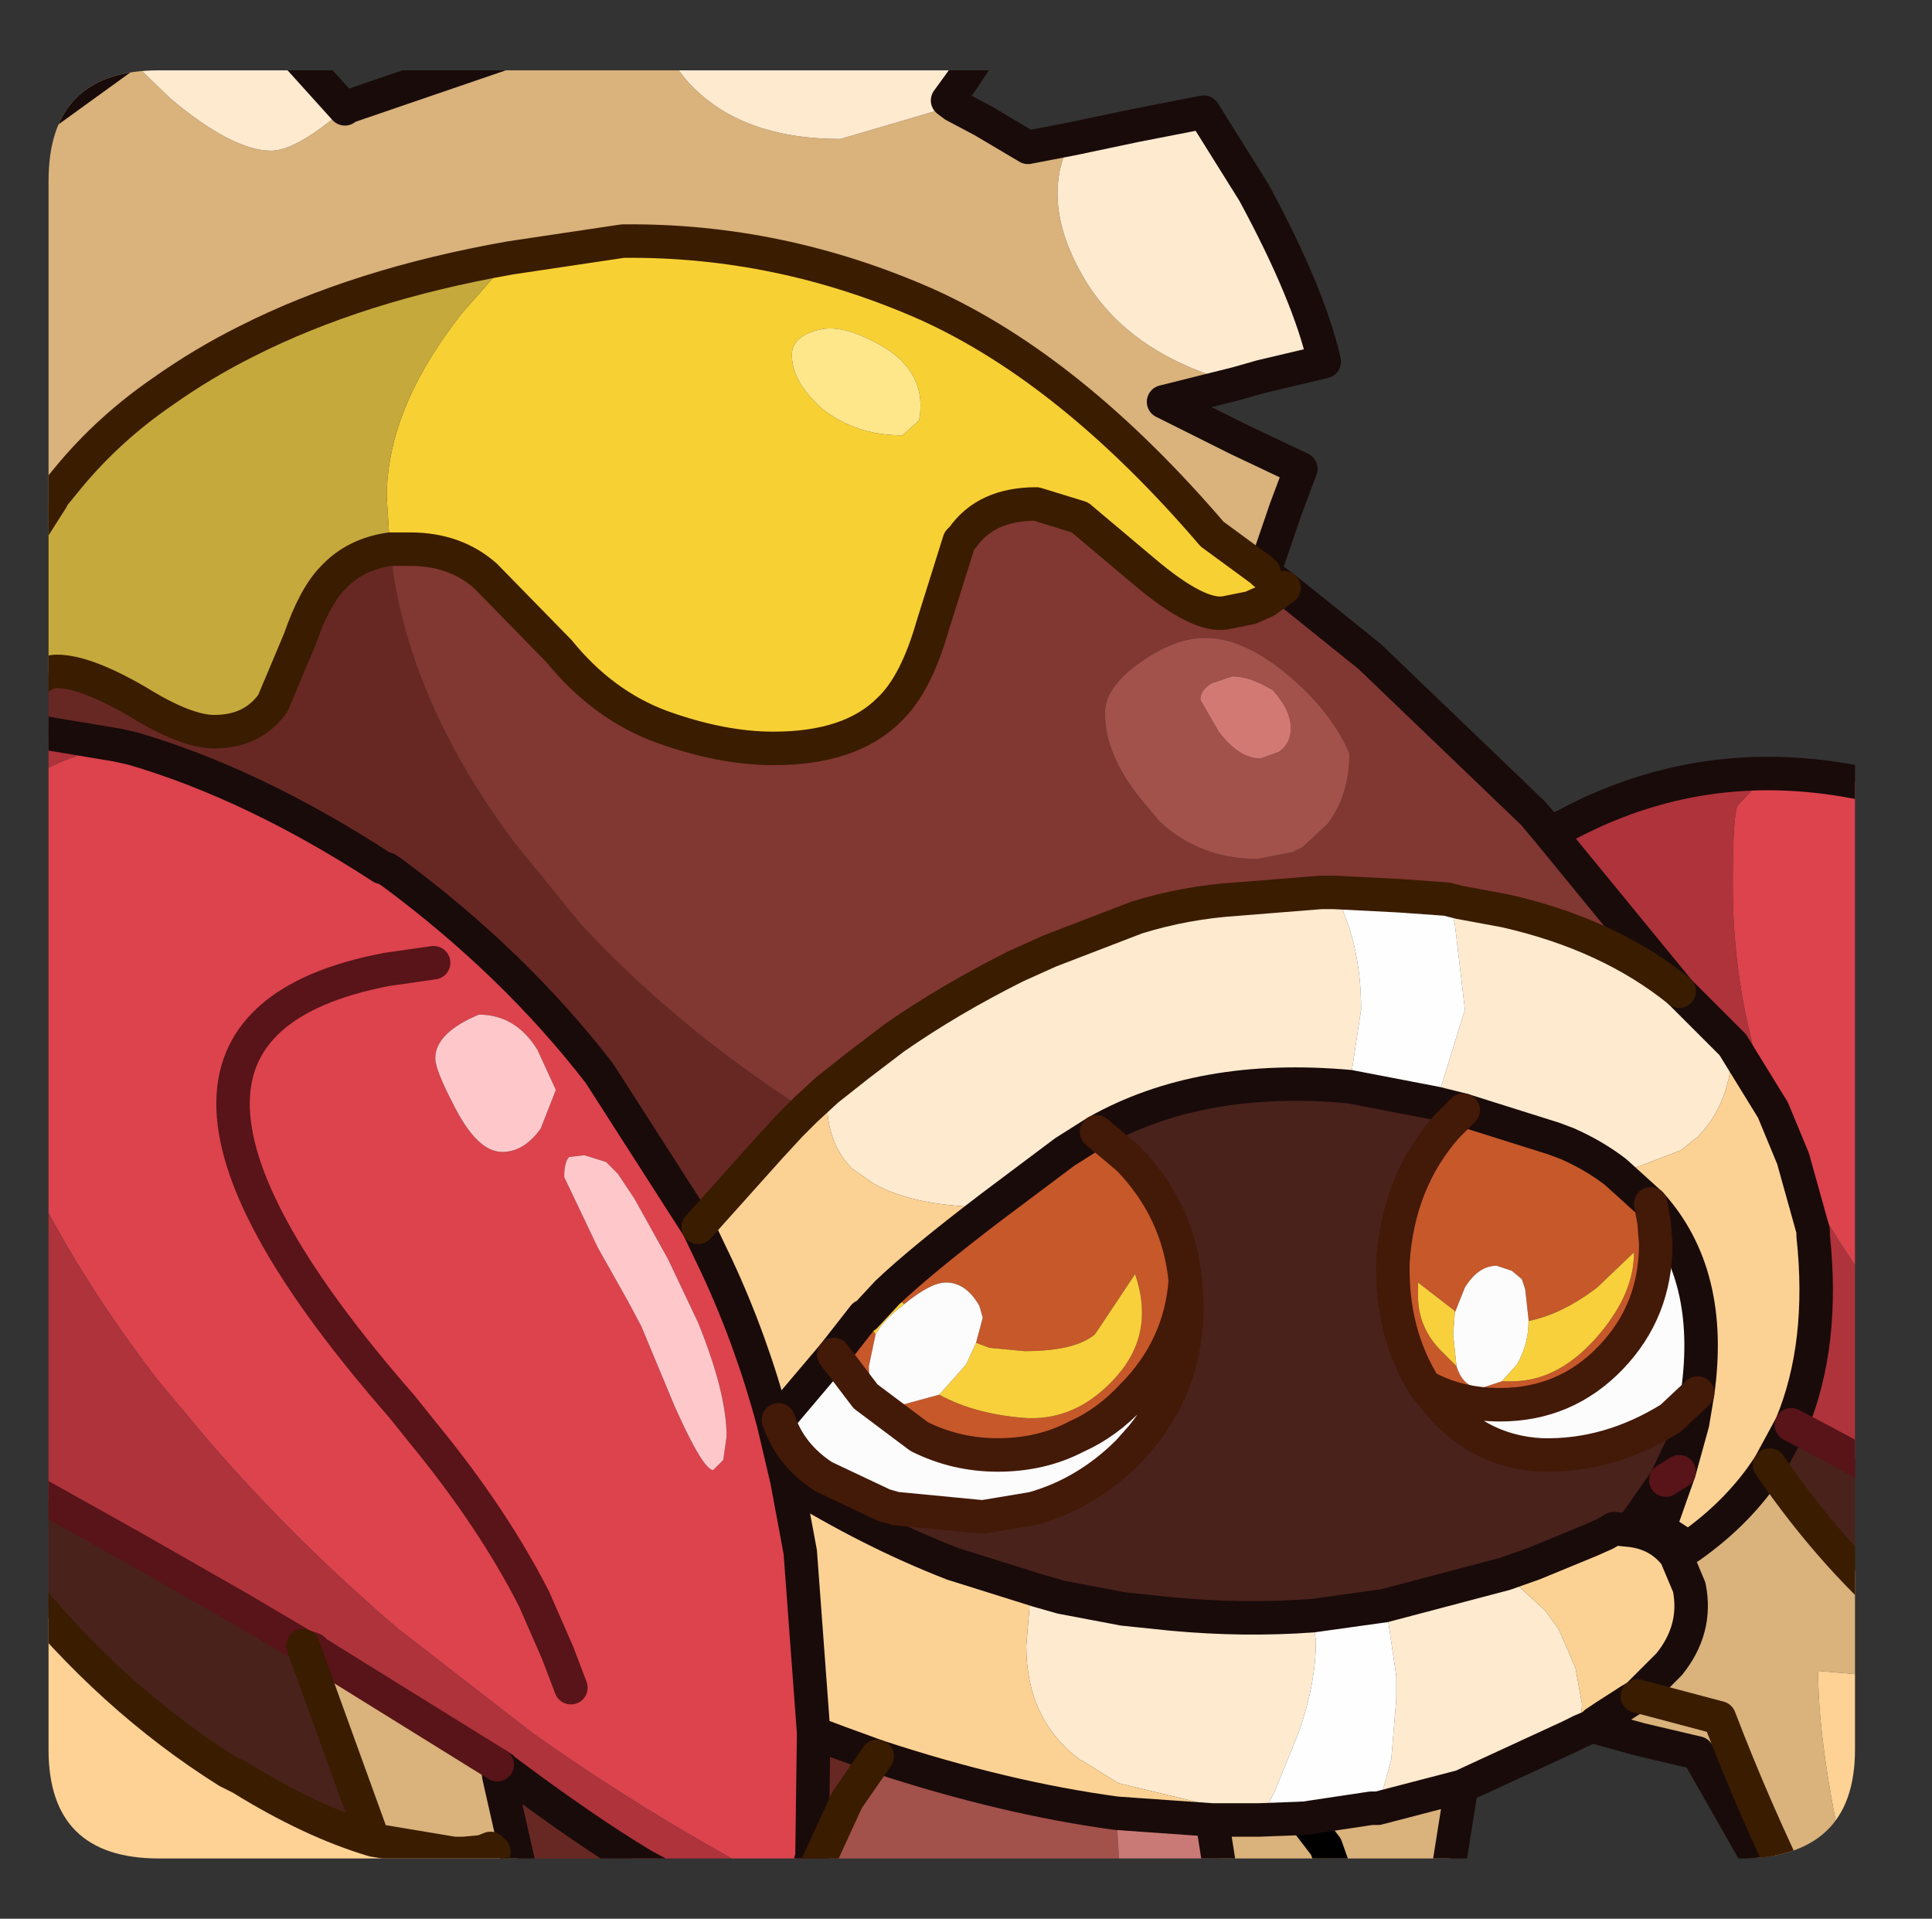 <?xml version="1.0" encoding="UTF-8" standalone="no"?>
<svg xmlns:ffdec="https://www.free-decompiler.com/flash" xmlns:xlink="http://www.w3.org/1999/xlink" ffdec:objectType="frame" height="57.3px" width="57.7px" xmlns="http://www.w3.org/2000/svg">
  <rect width="100%" height="100%" fill="#333333" stroke="none"/>
  <g transform="matrix(1.0, 0.0, 0.0, 1.0, 1.45, 2.1)">
    <clipPath id="clipPath0" transform="matrix(1.0, 0.0, 0.0, 1.0, 0.0, 0.0)">
      <path d="M50.5 0.0 Q53.95 0.0 53.95 3.3 L53.95 50.15 Q53.95 53.4 50.5 53.4 L3.3 53.4 Q0.0 53.4 0.0 50.15 L0.0 3.3 Q0.0 0.0 3.3 0.0 L50.5 0.0" fill="#000000" fill-rule="evenodd" stroke="none"/>
    </clipPath>
    <g clip-path="url(#clipPath0)">
      <use ffdec:characterId="2" height="57.3" transform="matrix(1.0, 0.0, 0.0, 1.0, -1.45, -2.1)" width="57.7" xlink:href="#shape1"/>
    </g>
    <use ffdec:characterId="3" height="53.4" transform="matrix(1.0, 0.0, 0.0, 1.0, 0.0, 0.0)" width="53.95" xlink:href="#shape2"/>
  </g>
  <defs>
    <g id="shape1" transform="matrix(1.0, 0.0, 0.0, 1.0, 1.45, 2.1)">
      <path d="M18.05 -1.6 Q18.4 -0.45 19.1 0.35 20.65 2.05 23.65 2.05 L27.05 1.05 27.9 1.5 29.25 2.3 30.55 2.05 Q29.55 3.9 30.95 6.25 32.3 8.5 35.5 9.35 L33.3 9.9 35.5 11.0 37.4 11.9 36.95 13.1 36.3 15.0 36.25 14.95 34.75 13.85 Q30.55 8.95 26.25 7.0 21.85 5.05 17.15 5.1 L13.8 5.6 Q9.25 6.4 5.9 8.1 4.6 8.75 3.4 9.6 1.8 10.7 0.6 12.15 L0.15 12.7 0.1 12.8 -0.95 14.45 -0.95 1.9 2.3 -0.45 3.65 0.85 Q5.5 2.4 6.65 2.4 7.4 2.4 8.85 1.15 L8.9 1.1 14.45 -0.8 14.45 -0.9 14.6 -1.6 18.05 -1.6 M47.25 43.6 L48.3 42.1 48.7 41.85 48.1 43.55 48.95 44.1 49.0 44.1 Q50.5 43.05 51.4 41.65 53.35 44.5 55.75 46.5 L55.75 48.05 52.85 47.8 Q52.85 49.65 53.4 52.4 L54.0 54.7 52.3 54.7 Q50.95 51.95 49.9 49.2 L47.45 48.55 49.9 49.2 Q50.95 51.95 52.3 54.7 L51.8 54.7 51.5 54.2 49.25 50.25 47.55 49.85 46.1 49.45 46.2 49.35 46.5 49.15 47.2 48.7 47.45 48.55 48.4 47.6 Q49.25 46.55 49.0 45.3 L48.6 44.35 Q48.1 43.7 47.25 43.6 M9.7 52.85 L7.6 47.05 7.9 47.15 8.0 47.25 13.4 50.6 13.45 50.95 14.05 53.6 13.9 53.75 13.3 53.2 13.2 53.1 12.95 53.2 12.4 53.25 12.1 53.25 9.7 52.85 M39.7 51.9 L42.2 51.25 41.65 54.7 38.05 54.7 38.45 53.9 38.15 53.05 37.5 52.2 38.15 53.05 38.45 53.9 38.05 54.7 35.2 54.7 35.1 54.35 35.05 54.15 34.75 52.25 36.15 52.25 37.5 52.2 39.5 51.9 39.7 51.9 M0.1 54.7 L-0.95 54.7 -0.95 53.05 0.1 54.7" fill="#dab37c" fill-rule="evenodd" stroke="none"/>
      <path d="M18.05 -1.6 L26.25 -1.6 27.95 -0.7 27.25 0.35 26.85 0.9 27.05 1.05 23.65 2.05 Q20.65 2.05 19.1 0.35 18.4 -0.45 18.05 -1.6 M8.85 1.15 Q7.4 2.4 6.65 2.4 5.5 2.4 3.65 0.85 L2.3 -0.45 4.35 -1.6 6.25 -1.6 7.0 -0.9 8.85 1.15 M35.5 9.35 Q32.3 8.5 30.95 6.25 29.55 3.9 30.55 2.05 L32.45 1.65 34.5 1.25 36.0 3.65 Q37.65 6.7 38.1 8.7 L36.2 9.15 35.5 9.35 M23.25 30.45 L24.2 29.7 25.25 28.9 Q26.9 27.75 28.9 26.75 L29.9 26.3 32.5 25.3 Q33.95 24.85 35.5 24.75 L38.0 24.55 38.4 24.55 Q39.2 26.05 39.2 28.05 L38.85 30.35 Q34.4 29.95 31.3 31.7 L30.35 32.3 28.15 33.95 Q25.9 33.95 24.65 33.25 L24.0 32.8 Q23.25 32.05 23.25 30.8 L23.25 30.45 M41.75 24.75 L42.15 24.85 43.5 25.1 Q46.6 25.8 48.7 27.5 L50.3 29.1 Q50.25 30.85 49.25 31.85 L48.75 32.25 47.45 32.75 46.8 32.9 Q46.15 32.4 45.35 32.05 L44.95 31.9 42.25 31.05 41.45 30.85 41.45 30.8 42.3 28.05 42.0 25.5 41.9 25.1 41.8 24.8 41.75 24.75 M29.55 45.4 L30.25 45.6 32.1 45.95 33.55 46.1 Q35.7 46.3 37.75 46.15 L37.85 46.9 Q37.85 48.15 37.35 49.6 L36.6 51.45 36.35 51.9 34.65 51.8 31.95 51.15 30.9 50.5 30.8 50.45 Q29.2 49.25 29.2 47.05 L29.3 45.85 29.55 45.4 M39.9 45.85 L43.5 44.9 44.7 46.0 45.1 46.55 45.6 47.7 45.8 48.8 45.75 49.35 45.75 49.6 45.45 49.75 42.2 51.25 39.7 51.9 40.1 50.45 40.25 48.65 40.25 47.95 40.0 46.25 39.9 45.85" fill="#ffebd0" fill-rule="evenodd" stroke="none"/>
      <path d="M51.35 21.0 Q53.4 21.0 55.6 21.65 L55.75 21.7 55.75 38.05 Q53.45 35.3 52.1 32.5 L51.5 31.05 Q50.3 27.8 50.3 24.35 50.3 22.2 50.45 21.95 L51.35 21.0 M21.65 40.4 L22.05 42.1 22.45 44.25 22.85 49.65 22.8 53.35 22.45 54.5 Q18.1 52.25 14.45 49.65 L10.45 46.55 Q7.35 43.9 4.8 40.95 L3.25 39.1 Q0.6 35.65 -0.95 32.2 L-0.95 21.45 -0.45 21.1 Q0.4 20.5 2.05 20.15 L2.5 20.25 Q6.1 21.3 9.95 23.8 L10.1 23.85 10.25 23.95 Q13.9 26.65 16.45 29.95 L19.4 34.55 19.95 35.7 Q21.0 37.95 21.65 40.4 M16.0 32.4 L15.55 32.45 Q15.4 32.6 15.4 33.05 L16.4 35.15 17.3 36.75 17.7 37.5 18.7 39.9 Q19.55 41.8 19.85 41.8 L20.15 41.5 20.25 40.8 Q20.25 39.5 19.4 37.4 L18.5 35.5 17.5 33.7 17.0 32.95 16.65 32.6 16.0 32.4 M14.6 29.25 Q13.95 28.2 12.85 28.2 11.55 28.75 11.55 29.5 11.55 29.85 12.1 30.9 12.8 32.3 13.55 32.3 14.2 32.3 14.7 31.6 L15.15 30.45 14.6 29.25 M15.6 48.3 L15.2 47.25 14.5 45.65 Q13.25 43.2 11.15 40.65 L10.55 39.9 Q0.7 28.65 10.1 26.85 L11.5 26.65 10.1 26.85 Q0.7 28.65 10.55 39.9 L11.15 40.65 Q13.25 43.2 14.5 45.65 L15.2 47.25 15.6 48.3" fill="#dd434d" fill-rule="evenodd" stroke="none"/>
      <path d="M36.9 15.45 L39.45 17.5 44.35 22.2 44.85 22.8 48.7 27.5 Q46.6 25.8 43.5 25.1 L42.15 24.85 41.75 24.75 40.35 24.65 38.4 24.55 38.0 24.55 35.5 24.75 Q33.95 24.85 32.5 25.3 L29.9 26.3 28.9 26.75 Q26.9 27.75 25.25 28.9 L24.2 29.7 23.25 30.45 22.6 31.05 Q18.7 28.55 15.85 25.45 L13.9 23.05 Q10.65 18.7 10.2 14.3 L10.8 14.3 Q12.15 14.3 13.05 15.1 L15.25 17.35 Q16.55 18.95 18.3 19.6 20.1 20.25 21.65 20.25 23.95 20.25 25.1 19.1 25.9 18.35 26.4 16.6 L27.2 14.05 27.3 13.95 Q28.0 12.95 29.5 12.95 L30.8 13.35 32.7 14.95 Q34.35 16.35 35.15 16.2 L35.9 16.05 36.35 15.85 36.9 15.45 M34.55 16.95 Q33.65 16.95 32.65 17.65 31.55 18.4 31.55 19.2 31.55 20.45 32.65 21.8 L33.2 22.45 Q34.4 23.55 36.1 23.55 L37.15 23.35 37.45 23.2 38.2 22.5 Q38.85 21.65 38.85 20.4 38.4 19.35 37.4 18.4 35.85 16.95 34.55 16.95 M17.75 53.6 L18.4 53.95 19.35 54.7 17.75 54.7 17.75 53.6" fill="#823732" fill-rule="evenodd" stroke="none"/>
      <path d="M51.35 21.0 L50.45 21.95 Q50.3 22.2 50.3 24.35 50.3 27.8 51.5 31.05 L50.3 29.1 48.7 27.5 44.85 22.8 Q47.95 21.0 51.35 21.0 M52.1 32.5 Q53.45 35.3 55.75 38.05 L55.75 42.45 55.6 42.35 53.0 40.95 52.05 40.45 Q53.05 38.05 52.7 34.8 L52.7 34.65 52.1 32.5 M48.3 42.1 L49.1 40.4 48.7 41.85 48.3 42.1 M-0.95 19.65 L2.05 20.15 Q0.4 20.5 -0.45 21.1 L-0.95 21.45 -0.95 19.65 M7.6 47.05 L5.65 45.9 2.5 44.1 -0.45 42.45 -0.95 42.25 -0.95 32.2 Q0.6 35.65 3.25 39.1 L4.8 40.95 Q7.35 43.9 10.45 46.55 L14.45 49.65 Q18.1 52.25 22.45 54.5 L22.25 54.7 20.05 54.7 19.4 54.45 18.4 53.95 17.75 53.6 Q16.0 52.55 13.6 50.75 L13.55 50.7 13.4 50.6 8.0 47.25 7.9 47.15 7.6 47.05" fill="#af333b" fill-rule="evenodd" stroke="none"/>
      <path d="M51.5 31.05 L52.1 32.5 52.7 34.65 52.7 34.8 Q53.05 38.05 52.05 40.45 L51.4 41.65 Q50.5 43.05 49.0 44.1 L48.95 44.1 48.1 43.55 48.7 41.85 49.1 40.4 49.25 39.5 Q49.75 35.95 47.85 33.85 L46.8 32.9 47.45 32.75 48.75 32.25 49.25 31.85 Q50.25 30.85 50.3 29.1 L51.5 31.05 M22.6 31.05 L23.25 30.45 23.25 30.8 Q23.25 32.05 24.0 32.8 L24.65 33.25 Q25.9 33.95 28.15 33.95 26.05 35.55 25.05 36.5 L24.4 37.2 24.35 37.2 23.45 38.35 21.8 40.3 21.65 40.4 Q21.0 37.95 19.95 35.7 L19.4 34.55 21.55 32.15 22.15 31.5 22.6 31.05 M22.05 42.1 Q24.55 43.65 27.0 44.6 L29.55 45.4 29.3 45.85 29.2 47.05 Q29.2 49.25 30.8 50.45 L30.9 50.5 31.95 51.15 34.65 51.8 36.35 51.9 37.15 51.9 37.25 51.9 39.5 51.9 37.5 52.2 36.15 52.25 34.75 52.25 31.9 52.05 Q28.55 51.6 24.75 50.35 L23.65 49.95 22.85 49.65 22.45 44.25 22.05 42.1 M43.5 44.9 L44.35 44.6 46.05 43.9 46.5 43.7 46.75 43.55 47.25 43.6 Q48.1 43.7 48.6 44.35 L49.0 45.3 Q49.25 46.55 48.4 47.6 L47.45 48.55 47.2 48.7 46.5 49.15 46.2 49.35 46.1 49.45 45.75 49.6 45.75 49.35 45.8 48.8 45.6 47.7 45.1 46.55 44.7 46.0 43.5 44.9" fill="#fcd395" fill-rule="evenodd" stroke="none"/>
      <path d="M38.4 24.55 L40.35 24.65 41.75 24.75 41.8 24.8 41.9 25.1 42.0 25.5 42.3 28.05 41.45 30.8 41.45 30.85 38.85 30.35 39.2 28.05 Q39.2 26.05 38.4 24.55 M37.75 46.15 L39.9 45.85 40.0 46.25 40.25 47.95 40.25 48.65 40.1 50.45 39.7 51.9 39.5 51.9 37.25 51.9 37.15 51.9 36.35 51.9 36.6 51.45 37.35 49.6 Q37.85 48.15 37.85 46.9 L37.75 46.15" fill="#ffffff" fill-rule="evenodd" stroke="none"/>
      <path d="M42.25 31.05 L44.95 31.9 45.35 32.05 Q46.15 32.4 46.8 32.9 L47.85 33.85 47.95 34.4 48.0 35.05 Q48.0 37.05 46.65 38.45 45.3 39.85 43.35 39.85 42.1 39.85 41.1 39.3 40.1 37.7 40.15 35.6 40.3 33.2 41.75 31.55 L42.25 31.05 M44.2 37.35 L44.2 37.3 44.1 36.4 44.0 36.1 43.7 35.85 43.25 35.7 Q42.7 35.7 42.3 36.35 L42.0 37.1 42.0 37.05 40.9 36.2 40.9 36.6 Q40.9 37.55 41.6 38.25 L42.05 38.7 Q42.25 39.35 42.8 39.35 L43.4 39.15 43.7 39.15 Q45.15 39.15 46.35 37.7 47.35 36.5 47.35 35.3 L46.25 36.35 Q45.2 37.15 44.2 37.35 M31.3 31.7 L32.25 32.5 Q33.75 34.05 33.95 36.15 33.8 38.15 32.35 39.6 31.6 40.4 30.7 40.8 29.65 41.35 28.35 41.35 27.1 41.35 26.0 40.8 L24.4 39.6 23.45 38.35 24.35 37.2 24.7 37.75 24.5 38.7 Q24.5 39.25 24.65 39.45 24.85 39.85 25.5 39.85 L26.6 39.55 Q27.7 40.15 29.25 40.25 30.75 40.3 31.9 39.0 33.05 37.7 32.45 35.95 L31.25 37.75 Q30.65 38.25 29.15 38.25 L28.1 38.15 27.7 38.0 27.9 37.25 27.8 36.9 Q27.4 36.2 26.8 36.2 26.35 36.2 25.55 36.85 L25.45 36.75 25.05 36.5 Q26.05 35.55 28.15 33.95 L30.35 32.3 31.3 31.7" fill="#c7582a" fill-rule="evenodd" stroke="none"/>
      <path d="M42.25 31.05 L41.75 31.55 Q40.3 33.2 40.15 35.6 40.1 37.7 41.1 39.3 L41.35 39.6 Q42.6 41.25 44.6 41.35 46.6 41.4 48.45 40.25 L49.25 39.5 49.1 40.4 48.3 42.1 47.25 43.6 46.75 43.55 46.5 43.7 46.05 43.9 44.35 44.6 43.5 44.9 39.9 45.85 37.75 46.15 Q35.7 46.3 33.55 46.1 L32.1 45.95 30.25 45.6 29.55 45.4 27.0 44.6 Q24.55 43.65 22.05 42.1 L21.65 40.4 21.8 40.3 Q22.15 41.35 23.15 42.0 L24.95 42.85 25.3 42.95 27.9 43.2 29.4 42.95 Q31.0 42.5 32.25 41.25 L32.65 40.8 Q34.0 39.15 34.0 36.85 L33.95 36.15 Q33.75 34.05 32.25 32.5 L31.3 31.7 Q34.4 29.95 38.85 30.35 L41.45 30.85 42.25 31.05 M51.4 41.65 L52.05 40.45 53.0 40.95 55.6 42.35 55.75 42.45 55.75 46.5 Q53.35 44.5 51.4 41.65 M-0.95 42.25 L-0.45 42.45 2.5 44.1 5.65 45.9 7.6 47.05 9.7 52.85 Q7.85 52.3 5.75 51.0 L5.35 50.8 Q1.85 48.6 -0.95 45.1 L-0.95 42.25" fill="#49221b" fill-rule="evenodd" stroke="none"/>
      <path d="M42.0 37.1 L41.95 37.75 42.05 38.7 41.6 38.25 Q40.9 37.55 40.9 36.6 L40.9 36.2 42.0 37.05 42.0 37.1 M43.4 39.15 L43.85 38.65 Q44.2 38.05 44.2 37.35 45.2 37.15 46.25 36.35 L47.35 35.3 Q47.35 36.5 46.35 37.7 45.15 39.15 43.7 39.15 L43.4 39.15 M25.05 36.5 L25.45 36.75 25.55 36.85 25.5 36.9 Q24.95 37.3 24.7 37.75 L24.35 37.2 24.4 37.2 25.05 36.5 M27.7 38.0 L28.1 38.15 29.15 38.25 Q30.65 38.25 31.25 37.75 L32.45 35.95 Q33.05 37.7 31.9 39.0 30.75 40.3 29.25 40.25 27.7 40.15 26.6 39.55 L27.4 38.65 27.7 38.0" fill="#f9d13b" fill-rule="evenodd" stroke="none"/>
      <path d="M41.1 39.3 Q42.1 39.85 43.35 39.85 45.3 39.85 46.65 38.45 48.0 37.05 48.0 35.05 L47.95 34.4 47.85 33.85 Q49.75 35.95 49.25 39.5 L48.45 40.25 Q46.6 41.4 44.6 41.35 42.6 41.25 41.35 39.6 L41.1 39.3 M42.0 37.1 L42.3 36.35 Q42.7 35.7 43.25 35.7 L43.7 35.85 44.0 36.1 44.1 36.4 44.2 37.3 44.2 37.35 Q44.2 38.05 43.85 38.65 L43.4 39.15 42.8 39.35 Q42.25 39.35 42.05 38.7 L41.95 37.75 42.0 37.1 M33.95 36.15 L34.0 36.85 Q34.0 39.15 32.65 40.8 L32.25 41.25 Q31.0 42.5 29.4 42.95 L27.9 43.2 25.3 42.95 24.95 42.85 23.15 42.0 Q22.15 41.35 21.8 40.3 L23.45 38.35 24.4 39.6 26.0 40.8 Q27.1 41.35 28.35 41.35 29.65 41.35 30.7 40.8 31.6 40.4 32.35 39.6 33.8 38.15 33.95 36.15 M25.55 36.85 Q26.35 36.2 26.8 36.2 27.4 36.2 27.8 36.9 L27.9 37.25 27.7 38.0 27.4 38.65 26.6 39.55 25.5 39.85 Q24.85 39.85 24.65 39.45 24.5 39.25 24.5 38.7 L24.7 37.75 Q24.95 37.3 25.5 36.9 L25.55 36.85" fill="#fdfdfd" fill-rule="evenodd" stroke="none"/>
      <path d="M54.0 54.7 L53.4 52.4 Q52.85 49.65 52.85 47.8 L55.75 48.05 55.75 54.7 54.0 54.7 M-0.95 45.1 Q1.85 48.6 5.35 50.8 L5.75 51.0 Q7.85 52.3 9.7 52.85 L12.1 53.25 12.4 53.25 12.95 53.2 13.2 53.1 13.3 53.2 13.9 53.75 12.8 54.7 0.1 54.7 -0.95 53.05 -0.95 45.1" fill="#ffd396" fill-rule="evenodd" stroke="none"/>
      <path d="M14.6 29.25 L15.15 30.45 14.7 31.6 Q14.2 32.3 13.55 32.3 12.8 32.3 12.1 30.9 11.55 29.85 11.55 29.5 11.55 28.75 12.85 28.2 13.95 28.2 14.6 29.25 M16.0 32.4 L16.65 32.6 17.0 32.95 17.5 33.7 18.5 35.5 19.4 37.4 Q20.25 39.5 20.25 40.8 L20.15 41.5 19.85 41.8 Q19.55 41.8 18.7 39.9 L17.7 37.5 17.3 36.75 16.4 35.15 15.4 33.05 Q15.4 32.6 15.55 32.45 L16.0 32.4" fill="#ffc9cc" fill-rule="evenodd" stroke="none"/>
      <path d="M13.8 5.6 L17.15 5.1 Q21.85 5.05 26.25 7.0 30.55 8.95 34.75 13.85 L36.25 14.95 36.3 15.0 36.9 15.45 36.35 15.85 35.9 16.05 35.15 16.2 Q34.35 16.35 32.7 14.95 L30.8 13.35 29.5 12.95 Q28.0 12.95 27.3 13.95 L27.2 14.05 26.4 16.6 Q25.9 18.35 25.1 19.1 23.95 20.25 21.65 20.25 20.1 20.25 18.3 19.6 16.55 18.95 15.25 17.35 L13.05 15.1 Q12.15 14.3 10.8 14.3 L10.2 14.3 10.1 12.75 Q10.1 10.1 12.35 7.25 L13.8 5.6 M25.0 8.3 Q23.75 7.55 23.0 7.75 22.2 7.95 22.2 8.5 22.2 9.3 23.1 10.1 24.1 10.9 25.5 10.9 L26.0 10.45 Q26.25 9.1 25.0 8.3" fill="#f8d134" fill-rule="evenodd" stroke="none"/>
      <path d="M25.0 8.3 Q26.25 9.1 26.0 10.45 L25.5 10.9 Q24.1 10.9 23.1 10.1 22.2 9.3 22.2 8.5 22.2 7.95 23.0 7.75 23.75 7.55 25.0 8.3" fill="#ffe88c" fill-rule="evenodd" stroke="none"/>
      <path d="M36.55 18.5 L36.45 18.45 Q35.85 18.1 35.35 18.1 L34.75 18.3 Q34.4 18.5 34.4 18.8 L34.95 19.75 Q35.55 20.55 36.2 20.55 L36.75 20.35 Q37.1 20.1 37.1 19.65 37.1 19.1 36.55 18.5 M34.55 16.95 Q35.85 16.95 37.4 18.4 38.4 19.35 38.85 20.4 38.85 21.65 38.2 22.5 L37.45 23.2 37.15 23.35 36.1 23.55 Q34.4 23.55 33.2 22.45 L32.65 21.8 Q31.55 20.45 31.55 19.2 31.55 18.4 32.65 17.65 33.65 16.95 34.55 16.95 M31.9 52.05 L31.9 52.25 32.05 54.7 22.45 54.7 23.85 51.65 24.75 50.35 Q28.55 51.6 31.9 52.05" fill="#a4514b" fill-rule="evenodd" stroke="none"/>
      <path d="M36.55 18.5 Q37.1 19.1 37.1 19.65 37.1 20.1 36.75 20.35 L36.2 20.55 Q35.55 20.55 34.95 19.75 L34.4 18.8 Q34.4 18.5 34.75 18.3 L35.35 18.1 Q35.85 18.1 36.45 18.45 L36.55 18.5" fill="#d47973" fill-rule="evenodd" stroke="none"/>
      <path d="M-0.95 14.45 L0.1 12.8 0.15 12.7 0.6 12.15 Q1.8 10.7 3.4 9.6 4.6 8.75 5.9 8.1 9.25 6.4 13.8 5.6 L12.35 7.25 Q10.1 10.1 10.1 12.75 L10.2 14.3 Q9.15 14.45 8.5 15.15 7.95 15.7 7.5 17.0 L6.7 18.9 Q6.1 19.75 4.95 19.75 4.1 19.75 2.65 18.85 1.1 17.95 0.25 17.95 -0.25 17.95 -0.75 18.65 L-0.95 19.0 -0.95 14.45" fill="#c6aa3c" fill-rule="evenodd" stroke="none"/>
      <path d="M10.2 14.3 Q10.65 18.7 13.9 23.05 L15.85 25.45 Q18.7 28.55 22.6 31.05 L22.15 31.5 21.55 32.15 19.4 34.55 16.45 29.95 Q13.9 26.65 10.25 23.95 L10.1 23.85 9.95 23.8 Q6.1 21.3 2.5 20.25 L2.05 20.15 -0.95 19.65 -0.95 19.0 -0.75 18.65 Q-0.25 17.95 0.25 17.95 1.1 17.95 2.65 18.85 4.1 19.75 4.95 19.75 6.1 19.75 6.7 18.9 L7.5 17.0 Q7.95 15.7 8.5 15.15 9.15 14.45 10.2 14.3 M13.6 50.75 Q16.0 52.55 17.75 53.6 L17.75 54.7 12.8 54.7 13.9 53.75 14.05 53.6 13.45 50.95 13.6 50.75 M18.4 53.95 L19.4 54.45 20.05 54.7 19.35 54.7 18.4 53.95 M22.25 54.7 L22.45 54.5 22.8 53.35 22.85 49.65 23.65 49.95 24.75 50.35 23.85 51.65 22.45 54.7 22.25 54.7" fill="#672823" fill-rule="evenodd" stroke="none"/>
      <path d="M34.75 52.25 L35.05 54.15 35.1 54.35 35.2 54.7 32.05 54.7 31.9 52.25 31.9 52.05 34.75 52.25" fill="#cb7a76" fill-rule="evenodd" stroke="none"/>
      <path d="M37.5 52.2 L38.15 53.05 38.45 53.9 38.05 54.7" fill="none" stroke="#000000" stroke-linecap="round" stroke-linejoin="round" stroke-width="1.0"/>
      <path d="M27.05 1.05 L26.85 0.9 27.25 0.35 27.95 -0.7 26.25 -1.6 M14.6 -1.6 L14.45 -0.9 14.45 -0.8 8.9 1.1 8.85 1.15 7.0 -0.9 6.25 -1.6 M2.3 -0.45 L-0.95 1.9 M36.3 15.0 L36.95 13.1 37.4 11.9 35.5 11.0 33.3 9.9 35.5 9.35 36.2 9.15 38.1 8.7 Q37.65 6.7 36.0 3.65 L34.5 1.25 32.45 1.65 30.55 2.05 29.25 2.3 27.9 1.5 27.05 1.05 M4.35 -1.6 L2.3 -0.45 M55.75 21.7 L55.6 21.65 Q53.4 21.0 51.35 21.0 47.95 21.0 44.85 22.8 L44.35 22.2 39.45 17.5 36.9 15.45 36.3 15.0 M51.5 31.05 L52.1 32.5 52.7 34.65 52.7 34.8 Q53.05 38.05 52.05 40.45 L51.4 41.65 Q50.5 43.05 49.0 44.1 L48.95 44.1 48.1 43.55 48.7 41.85 49.1 40.4 49.25 39.5 Q49.75 35.95 47.85 33.85 L46.8 32.9 Q46.15 32.4 45.35 32.05 L44.95 31.9 42.25 31.05 41.45 30.85 38.85 30.35 Q34.4 29.95 31.3 31.7 L30.35 32.3 28.15 33.95 Q26.05 35.55 25.05 36.5 L24.4 37.2 24.35 37.2 23.45 38.35 21.8 40.3 21.65 40.4 22.05 42.1 Q24.55 43.65 27.0 44.6 L29.55 45.4 30.25 45.6 32.1 45.95 33.55 46.1 Q35.7 46.3 37.75 46.15 L39.9 45.85 43.5 44.9 44.35 44.6 46.05 43.9 46.5 43.7 46.75 43.55 47.25 43.6 48.3 42.1 49.1 40.4 M48.7 27.5 L44.85 22.8 M48.7 27.5 L50.3 29.1 51.5 31.05 M47.25 43.6 Q48.1 43.7 48.6 44.35 L49.0 45.3 Q49.25 46.55 48.4 47.6 L47.45 48.55 47.2 48.7 46.5 49.15 46.2 49.35 46.1 49.45 47.55 49.85 49.25 50.25 51.5 54.2 51.8 54.7 M-0.95 19.65 L2.05 20.15 2.5 20.25 Q6.1 21.3 9.95 23.8 L10.1 23.85 10.25 23.95 Q13.9 26.65 16.45 29.95 L19.4 34.55 19.95 35.7 Q21.0 37.95 21.65 40.4 M13.4 50.6 L13.55 50.7 13.6 50.75 Q16.0 52.55 17.75 53.6 L18.4 53.95 19.4 54.45 20.05 54.7 M22.25 54.7 L22.45 54.5 22.8 53.35 22.85 49.65 22.45 44.25 22.05 42.1 M39.7 51.9 L42.2 51.25 45.45 49.75 45.75 49.6 46.1 49.45 M39.7 51.9 L39.5 51.9 37.5 52.2 36.15 52.25 34.75 52.25 35.05 54.15 35.1 54.35 35.2 54.7 M41.65 54.7 L42.2 51.25 M34.75 52.25 L31.9 52.05 Q28.55 51.6 24.75 50.35 L23.65 49.95 22.85 49.65 M13.45 50.95 L13.6 50.75 M13.45 50.95 L13.4 50.6 M13.9 53.75 L14.05 53.6 13.45 50.95 M13.9 53.75 L12.8 54.7" fill="none" stroke="#190b0a" stroke-linecap="round" stroke-linejoin="round" stroke-width="1.0"/>
      <path d="M48.7 41.85 L48.3 42.1 M52.05 40.45 L53.0 40.95 55.6 42.35 55.75 42.45 M7.6 47.05 L5.65 45.9 2.5 44.1 -0.45 42.45 -0.95 42.25 M7.6 47.05 L7.9 47.15 8.0 47.25 13.4 50.6 M11.5 26.65 L10.1 26.85 Q0.7 28.65 10.55 39.9 L11.15 40.65 Q13.25 43.2 14.5 45.65 L15.2 47.25 15.6 48.3" fill="none" stroke="#581418" stroke-linecap="round" stroke-linejoin="round" stroke-width="1.0"/>
      <path d="M-0.95 14.45 L0.1 12.8 0.15 12.7 0.6 12.15 Q1.8 10.7 3.4 9.6 4.6 8.75 5.9 8.1 9.25 6.4 13.8 5.6 L17.15 5.1 Q21.85 5.05 26.25 7.0 30.55 8.95 34.75 13.85 L36.25 14.95 36.3 15.0 M36.9 15.45 L36.35 15.85 35.9 16.05 35.15 16.2 Q34.35 16.35 32.7 14.95 L30.8 13.35 29.5 12.95 Q28.0 12.95 27.3 13.95 L27.2 14.05 26.4 16.6 Q25.9 18.35 25.1 19.1 23.95 20.25 21.65 20.25 20.1 20.25 18.3 19.6 16.55 18.95 15.25 17.35 L13.05 15.1 Q12.15 14.3 10.8 14.3 L10.2 14.3 Q9.15 14.45 8.5 15.15 7.95 15.7 7.5 17.0 L6.7 18.9 Q6.1 19.75 4.95 19.75 4.1 19.75 2.65 18.85 1.1 17.95 0.25 17.95 -0.25 17.95 -0.75 18.65 L-0.95 19.0 M22.6 31.05 L23.25 30.45 24.2 29.7 25.25 28.9 Q26.9 27.75 28.9 26.75 L29.9 26.3 32.5 25.3 Q33.95 24.85 35.5 24.75 L38.0 24.55 38.4 24.55 40.35 24.65 41.75 24.75 42.15 24.85 43.5 25.1 Q46.6 25.8 48.7 27.5 M47.45 48.55 L49.9 49.2 Q50.95 51.95 52.3 54.7 M55.75 46.5 Q53.35 44.5 51.4 41.65 M19.4 34.55 L21.55 32.15 22.15 31.5 22.6 31.05 M-0.95 45.1 Q1.85 48.6 5.35 50.8 L5.75 51.0 Q7.85 52.3 9.7 52.85 L7.6 47.05 M24.75 50.35 L23.85 51.65 22.45 54.7 M9.7 52.85 L12.1 53.25 12.4 53.25 12.95 53.2 13.2 53.1 13.3 53.2" fill="none" stroke="#3a1c00" stroke-linecap="round" stroke-linejoin="round" stroke-width="1.0"/>
      <path d="M42.25 31.05 L41.75 31.55 Q40.3 33.2 40.15 35.6 40.1 37.7 41.1 39.3 42.1 39.85 43.35 39.85 45.3 39.85 46.65 38.45 48.0 37.05 48.0 35.05 L47.95 34.4 47.85 33.85 M31.3 31.7 L32.25 32.5 Q33.75 34.05 33.95 36.15 L34.0 36.85 Q34.0 39.15 32.65 40.8 L32.25 41.25 Q31.0 42.5 29.4 42.95 L27.9 43.2 25.3 42.95 24.95 42.85 23.15 42.0 Q22.15 41.35 21.8 40.3 M49.25 39.5 L48.45 40.25 Q46.6 41.4 44.6 41.35 42.6 41.25 41.35 39.6 L41.1 39.3 M23.45 38.35 L24.4 39.6 26.0 40.8 Q27.1 41.35 28.35 41.35 29.65 41.35 30.7 40.8 31.6 40.4 32.35 39.6 33.8 38.15 33.95 36.15" fill="none" stroke="#431908" stroke-linecap="round" stroke-linejoin="round" stroke-width="1.0"/>
    </g>
    <g id="shape2" transform="matrix(1.0, 0.0, 0.0, 1.0, 0.0, 0.0)">
      <path d="M50.5 0.0 Q53.95 0.0 53.95 3.3 L53.95 50.15 Q53.95 53.4 50.5 53.4 L3.3 53.4 Q0.0 53.4 0.0 50.15 L0.0 3.3 Q0.0 0.0 3.3 0.0 L50.5 0.0" fill="#000000" fill-opacity="0.004" fill-rule="evenodd" stroke="none"/>
    </g>
  </defs>
</svg>
